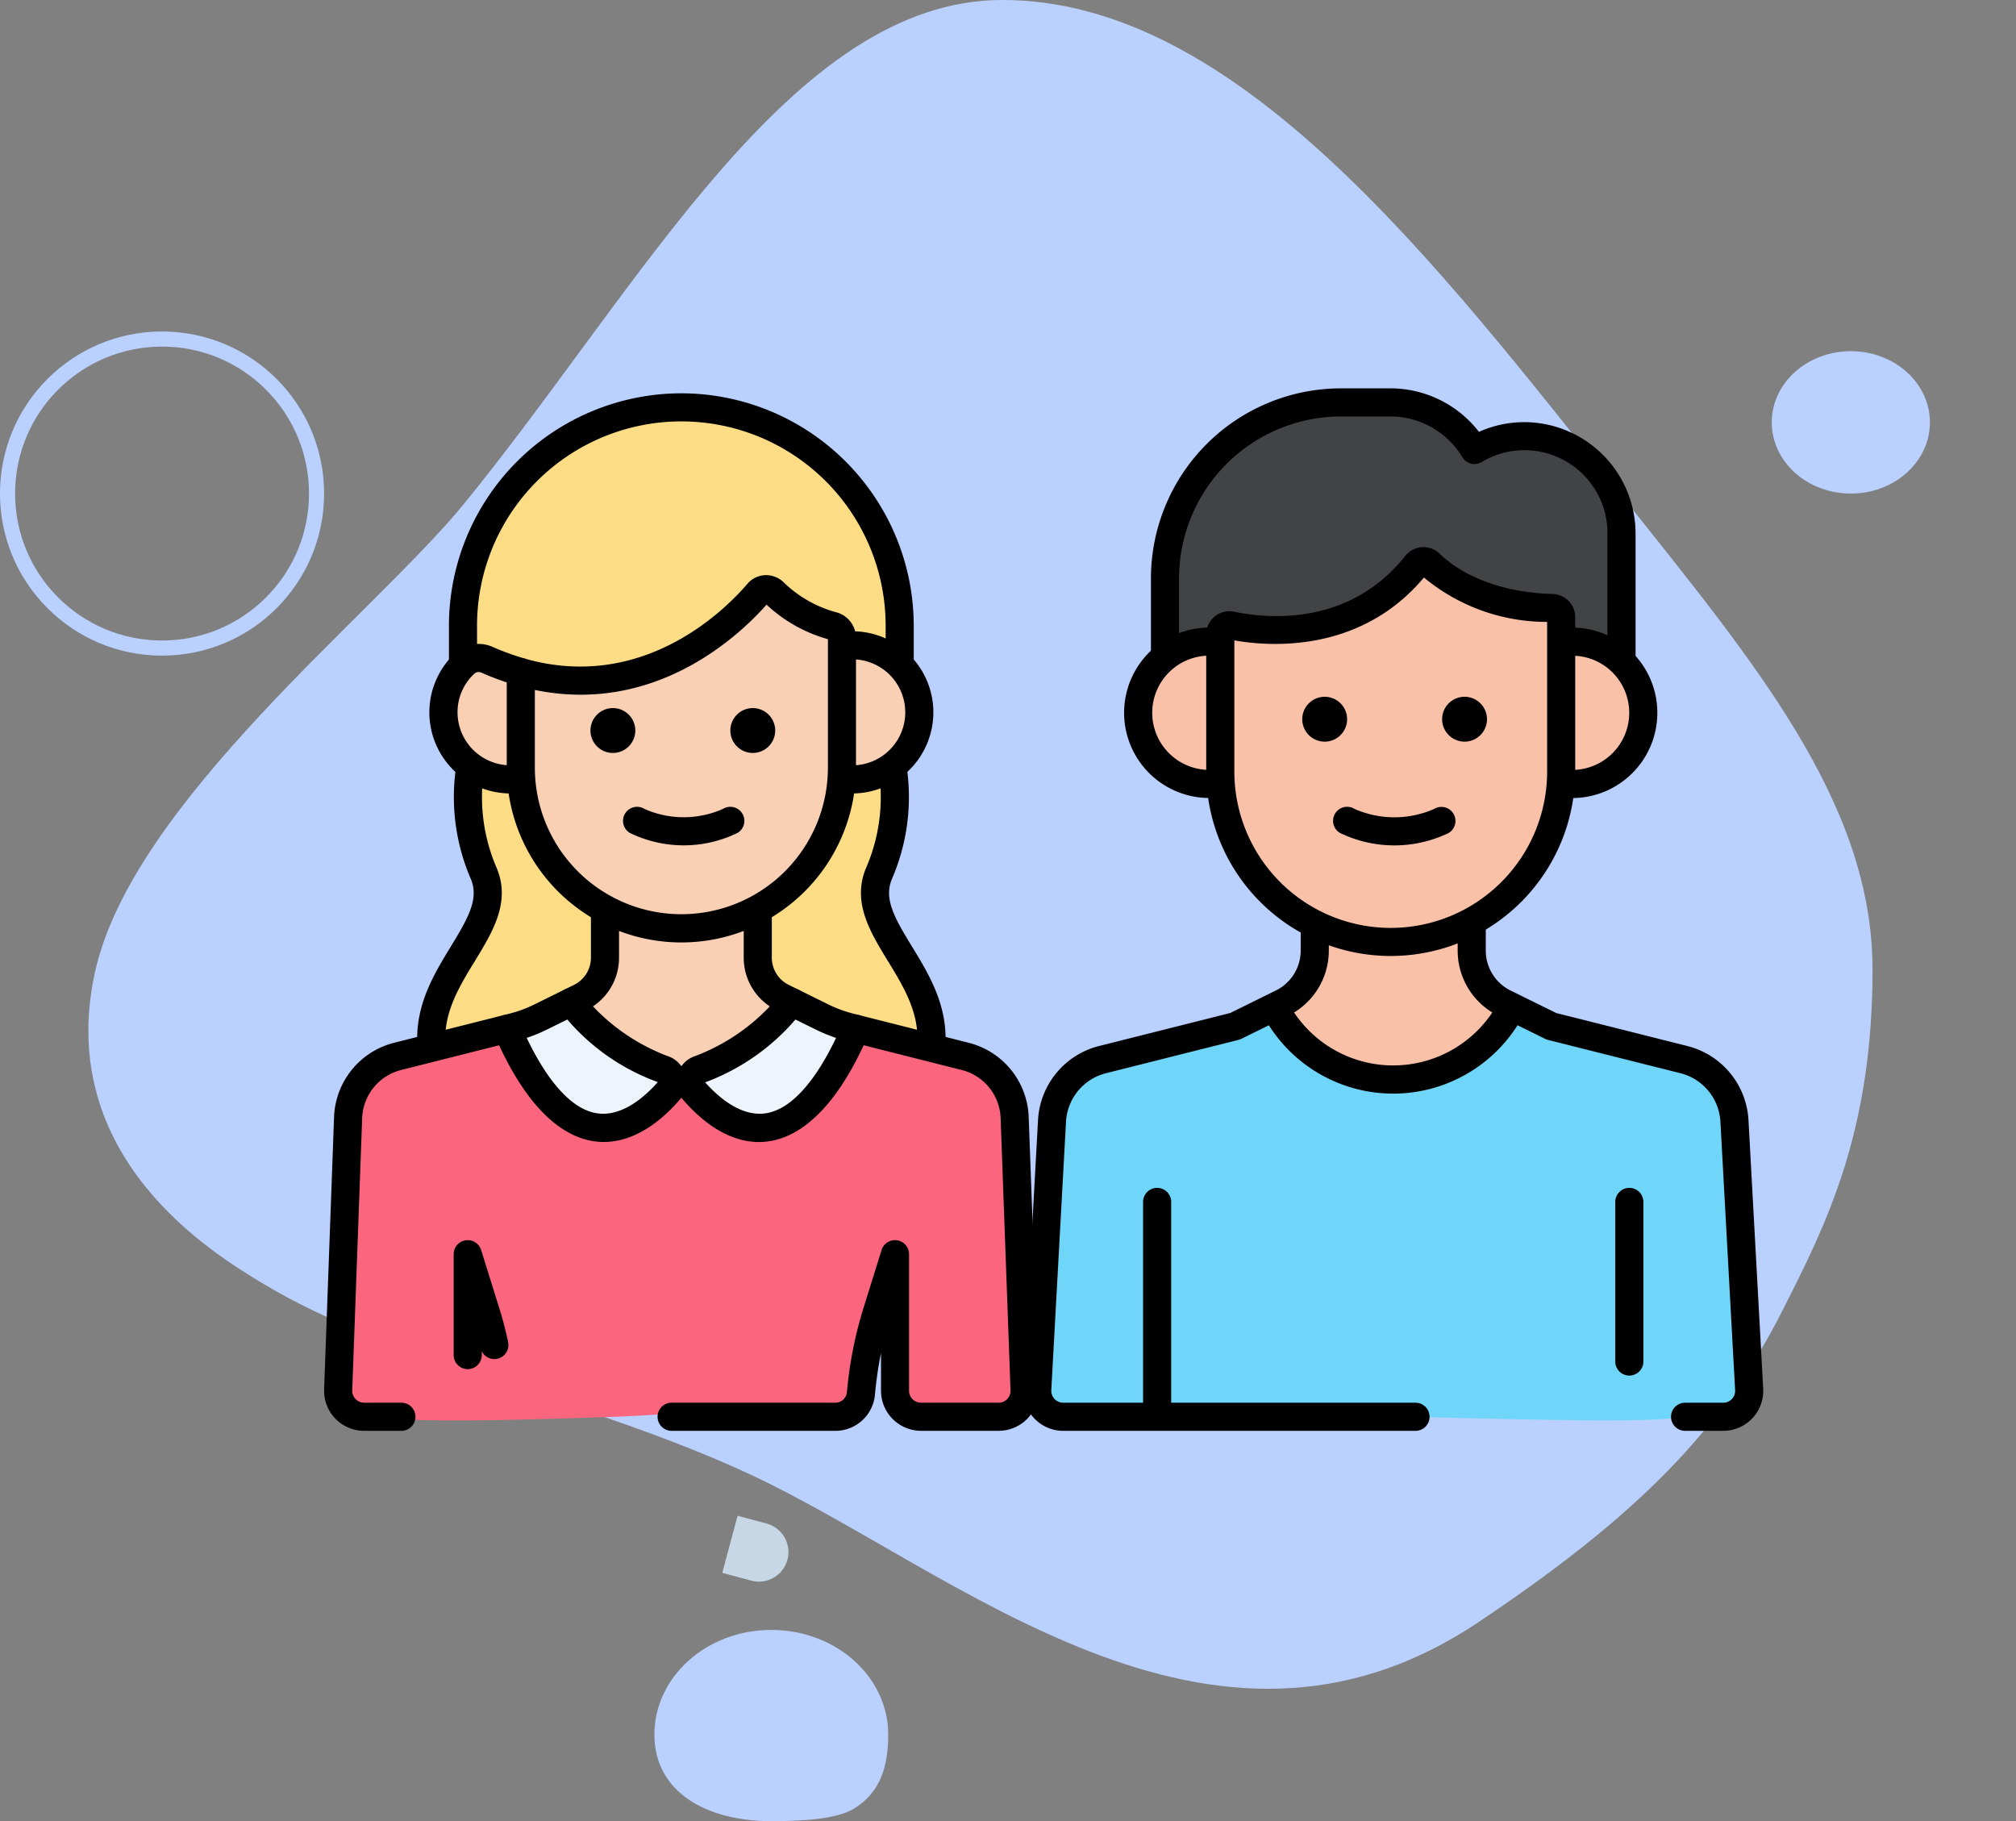 <svg xmlns="http://www.w3.org/2000/svg" xmlns:xlink="http://www.w3.org/1999/xlink" width="133.574" height="120.655" viewBox="0 0 133.574 120.655">
  <rect x="0" y="0" width="133.574" height="120.655" fill="#808080" stroke="none"/>
  <defs>
    <clipPath id="clip-path">
      <path id="doctor-hombre-adulto-pie-derecho-oficina-hospital" d="M30.285-19.778c15.464,0,28.664,17.27,41.052,32.866,8.688,10.937,16.6,20.265,16.6,31.371,0,10.761-3.038,16.809-5.937,22.53-4.008,7.915-9.549,13.59-20.169,20.7-17.849,11.958-34.644-3.459-48.324-9.815C2.752,72.881-10.068,70.5-18.8,65.206c-3.232-1.96-13.721-8.3-11.041-20.567C-27.378,33.394-11.253,20.8-5.387,13.6,6.355-.8,16.309-19.778,30.285-19.778Z" transform="translate(30.274 19.778)" fill="#3c1c74"/>
    </clipPath>
  </defs>
  <g id="Grupo_1140416" data-name="Grupo 1140416" transform="translate(0 0)">
    <g id="Grupo_1072178" data-name="Grupo 1072178" transform="translate(0 0)">
      <path id="doctor-hombre-adulto-pie-derecho-oficina-hospital-2" data-name="doctor-hombre-adulto-pie-derecho-oficina-hospital" d="M30.285-19.778c15.464,0,28.664,17.27,41.052,32.866,8.688,10.937,16.6,20.265,16.6,31.371,0,10.761-3.038,16.809-5.937,22.53-4.008,7.915-9.549,13.59-20.169,20.7-17.849,11.958-34.644-3.459-48.324-9.815C2.752,72.881-10.068,70.5-18.8,65.206c-3.232-1.96-13.721-8.3-11.041-20.567C-27.378,33.394-11.253,20.8-5.387,13.6,6.355-.8,16.309-19.778,30.285-19.778Z" transform="translate(36.131 19.778)" fill="#bad1ff"/>
      <g id="Elipse_4857" data-name="Elipse 4857" transform="translate(0 21.962)" fill="none" stroke="#bad1ff" stroke-width="1">
        <ellipse cx="10.737" cy="10.737" rx="10.737" ry="10.737" stroke="none"/>
        <ellipse cx="10.737" cy="10.737" rx="10.237" ry="10.237" fill="none"/>
      </g>
      <ellipse id="Elipse_4858" data-name="Elipse 4858" cx="5.24" cy="4.716" rx="5.24" ry="4.716" transform="translate(117.391 23.267)" fill="#bad1ff"/>
      <path id="Trazado_115346" data-name="Trazado 115346" d="M7.746,0c4.278,0,7.746,3.1,7.746,6.931,0,2.048-.493,3.842-2.286,4.917-1.157.7-3.471.822-5.46.822C3.468,12.67,0,10.759,0,6.931S3.468,0,7.746,0Z" transform="translate(43.359 107.985)" fill="#bad1ff"/>
      <g id="Layer_39" transform="translate(21.475 25.729)">
        <g id="Grupo_1140559" data-name="Grupo 1140559" transform="translate(0)">
          <g id="Grupo_1140419" data-name="Grupo 1140419" transform="translate(28.731 25.027)">
            <g id="Grupo_1140418" data-name="Grupo 1140418">
              <path id="Trazado_943141" data-name="Trazado 943141" d="M85.149,87.307a12.437,12.437,0,0,0,.895-7.163,4.352,4.352,0,0,1-3.355.818A10.677,10.677,0,0,1,77.137,89.6v3.226a2.958,2.958,0,0,0,1.65,2.653l2.63,1.3a9.3,9.3,0,0,0,1.841.677l5.364,1.354C89.1,93.835,83.723,90.872,85.149,87.307Z" transform="translate(-77.137 -80.144)" fill="#fcdd86"/>
            </g>
          </g>
          <g id="Grupo_1140421" data-name="Grupo 1140421" transform="translate(7.096 25.027)">
            <g id="Grupo_1140420" data-name="Grupo 1140420">
              <path id="Trazado_943142" data-name="Trazado 943142" d="M25.013,80.962a4.352,4.352,0,0,1-3.354-.818,12.431,12.431,0,0,0,.895,7.163c1.426,3.565-3.947,6.528-3.473,11.5l5.364-1.354a9.309,9.309,0,0,0,1.841-.677l2.63-1.3a2.958,2.958,0,0,0,1.65-2.653V89.6a10.677,10.677,0,0,1-5.552-8.637Z" transform="translate(-19.05 -80.144)" fill="#fcdd86"/>
            </g>
          </g>
          <g id="Grupo_1140423" data-name="Grupo 1140423" transform="translate(26.38 74.693)">
            <g id="Grupo_1140422" data-name="Grupo 1140422">
              <path id="Trazado_943143" data-name="Trazado 943143" d="M73.728,213.992l-1.891-.507-1.014,3.782,1.891.507a1.958,1.958,0,1,0,1.014-3.782Z" transform="translate(-70.823 -213.485)" fill="#c7d7e5"/>
            </g>
          </g>
          <g id="Grupo_1140433" data-name="Grupo 1140433" transform="translate(0.931 42.426)">
            <g id="Grupo_1140432" data-name="Grupo 1140432">
              <path id="Trazado_943147" data-name="Trazado 943147" d="M47.319,132.673a4.363,4.363,0,0,0-3.291-3.988l-7.241-1.828c-4.263,9.9-8.88,6.235-10.741,4.085a.835.835,0,0,1-.2-.537H24.636a.835.835,0,0,1-.2.537c-1.86,2.15-6.478,5.82-10.741-4.085l-7.241,1.828a4.362,4.362,0,0,0-3.291,3.988L2.5,150.781a1.721,1.721,0,0,0,1.72,1.784h2.76c.977-1.677,2.418-3.012,4.105-10.77l-1.33-5.254c.244.78-5.936,15.664-4.283,16.023,1.787.388,7.618.264,15.376,0,4.329-.148,9.829-.892,14.6,0a1.705,1.705,0,0,0,1.691-1.57,25.752,25.752,0,0,1,1.067-5.389l1.189-3.81v9.048a1.721,1.721,0,0,0,1.722,1.722h5.143a1.722,1.722,0,0,0,1.72-1.784Z" transform="translate(-2.5 -126.857)" fill="#fc657e"/>
            </g>
          </g>
          <g id="Grupo_1140435" data-name="Grupo 1140435" transform="translate(24.267 40.666)">
            <g id="Grupo_1140434" data-name="Grupo 1140434">
              <path id="Trazado_943148" data-name="Trazado 943148" d="M75.737,123.8a9.309,9.309,0,0,1-1.841-.677l-2.01-.991a14.146,14.146,0,0,1-6.1,4.444.871.871,0,0,0-.424,1.4c1.86,2.15,6.478,5.82,10.741-4.085Z" transform="translate(-65.152 -122.132)" fill="#edf4fc"/>
            </g>
          </g>
          <g id="Grupo_1140437" data-name="Grupo 1140437" transform="translate(12.123 40.666)">
            <g id="Grupo_1140436" data-name="Grupo 1140436">
              <path id="Trazado_943149" data-name="Trazado 943149" d="M42.864,126.575a14.149,14.149,0,0,1-6.1-4.444l-2.01.991a9.31,9.31,0,0,1-1.841.677l-.366.092c4.263,9.9,8.88,6.235,10.741,4.085A.871.871,0,0,0,42.864,126.575Z" transform="translate(-32.548 -122.131)" fill="#edf4fc"/>
            </g>
          </g>
          <g id="Grupo_1140439" data-name="Grupo 1140439" transform="translate(16.341 34.481)">
            <g id="Grupo_1140438" data-name="Grupo 1140438">
              <path id="Trazado_943150" data-name="Trazado 943150" d="M57.911,111.406a2.958,2.958,0,0,1-1.65-2.653v-3.226a10.577,10.577,0,0,1-10.121,0v3.226a2.958,2.958,0,0,1-1.65,2.653l-.62.306a14.146,14.146,0,0,0,6.1,4.444.884.884,0,0,1,.628.864H51.8a.884.884,0,0,1,.628-.864,14.149,14.149,0,0,0,6.1-4.444Z" transform="translate(-43.871 -105.526)" fill="#f9d0b4"/>
            </g>
          </g>
          <g id="Grupo_1140448" data-name="Grupo 1140448" transform="translate(0 41.495)">
            <g id="Grupo_1140441" data-name="Grupo 1140441" transform="translate(8.586 14.938)">
              <g id="Grupo_1140440" data-name="Grupo 1140440">
                <path id="Trazado_943151" data-name="Trazado 943151" d="M26.659,171.213c-.176-.816-.371-1.564-.6-2.288l-1.189-3.81a.931.931,0,0,0-1.82.277v6.684a.931.931,0,0,0,1.862,0v-.252a.931.931,0,0,0,1.744-.611Z" transform="translate(-23.052 -164.462)"/>
              </g>
            </g>
            <g id="Grupo_1140443" data-name="Grupo 1140443">
              <g id="Grupo_1140442" data-name="Grupo 1140442">
                <path id="Trazado_943152" data-name="Trazado 943152" d="M13.027,125.061a.931.931,0,0,0-1.131-.675l-7.241,1.828A5.275,5.275,0,0,0,.661,131.07L0,149.178a2.653,2.653,0,0,0,2.651,2.749H5.122a.931.931,0,0,0,0-1.862H2.653a.791.791,0,0,1-.79-.819l.659-18.089a3.417,3.417,0,0,1,2.589-3.137l7.241-1.828a.931.931,0,0,0,.675-1.13Z" transform="translate(0 -124.357)"/>
              </g>
            </g>
            <g id="Grupo_1140445" data-name="Grupo 1140445" transform="translate(22.215 3.549)">
              <g id="Grupo_1140444" data-name="Grupo 1140444">
                <path id="Trazado_943153" data-name="Trazado 943153" d="M61.607,133.884H60.573a.931.931,0,0,0,0,1.862h1.034a.931.931,0,0,0,0-1.862Z" transform="translate(-59.642 -133.884)"/>
              </g>
            </g>
            <g id="Grupo_1140447" data-name="Grupo 1140447" transform="translate(22.093 0)">
              <g id="Grupo_1140446" data-name="Grupo 1140446">
                <path id="Trazado_943154" data-name="Trazado 943154" d="M83.9,131.053a5.27,5.27,0,0,0-3.993-4.839l-7.241-1.828a.931.931,0,0,0-.456,1.806l7.242,1.828a3.411,3.411,0,0,1,2.588,3.119l.659,18.107a.79.79,0,0,1-.79.819H76.766a.791.791,0,0,1-.79-.79v-9.048a.931.931,0,0,0-1.82-.277l-1.189,3.81a26.746,26.746,0,0,0-1.105,5.584.774.774,0,0,1-.763.722H60.244a.931.931,0,1,0,0,1.862H71.1a2.627,2.627,0,0,0,2.618-2.419,25.021,25.021,0,0,1,.4-2.735v2.5a2.656,2.656,0,0,0,2.653,2.653h5.143a2.652,2.652,0,0,0,2.651-2.749Z" transform="translate(-59.313 -124.358)"/>
              </g>
            </g>
          </g>
          <g id="Grupo_1140450" data-name="Grupo 1140450" transform="translate(34.283 17.022)">
            <g id="Grupo_1140449" data-name="Grupo 1140449">
              <path id="Trazado_943155" data-name="Trazado 943155" d="M92.752,58.654a4.484,4.484,0,0,0-.683.054v8.054c0,.24-.011.478-.027.714a4.44,4.44,0,1,0,.71-8.822Z" transform="translate(-92.042 -58.654)" fill="#f9d0b4"/>
            </g>
          </g>
          <g id="Grupo_1140452" data-name="Grupo 1140452" transform="translate(13.031 13.303)">
            <g id="Grupo_1140451" data-name="Grupo 1140451">
              <path id="Trazado_943156" data-name="Trazado 943156" d="M55.61,51.09a8.818,8.818,0,0,1-3.882-2.234.706.706,0,0,0-1.014.057c-1.62,1.891-7.366,7.629-15.728,5.247V60.5a10.639,10.639,0,1,0,21.279,0V51.9a.835.835,0,0,0-.654-.811Z" transform="translate(-34.986 -48.668)" fill="#f9d0b4"/>
            </g>
          </g>
          <g id="Grupo_1140454" data-name="Grupo 1140454" transform="translate(7.907 17.863)">
            <g id="Grupo_1140453" data-name="Grupo 1140453">
              <path id="Trazado_943157" data-name="Trazado 943157" d="M26.352,68.178V61.842a17.319,17.319,0,0,1-2.25-.817,1.354,1.354,0,0,0-1.471.253,4.428,4.428,0,0,0,3.749,7.614C26.364,68.656,26.352,68.418,26.352,68.178Z" transform="translate(-21.228 -60.91)" fill="#f9d0b4"/>
            </g>
          </g>
          <g id="Grupo_1140456" data-name="Grupo 1140456" transform="translate(9.203 1.259)">
            <g id="Grupo_1140455" data-name="Grupo 1140455">
              <path id="Trazado_943158" data-name="Trazado 943158" d="M39.176,16.333A14.51,14.51,0,0,0,24.708,30.8v2.614c.036-.036.069-.075.107-.111a1.353,1.353,0,0,1,1.471-.253,17.339,17.339,0,0,0,2.25.817c8.362,2.382,14.108-3.356,15.728-5.247a.706.706,0,0,1,1.014-.057A8.816,8.816,0,0,0,49.161,30.8a.835.835,0,0,1,.654.811v.541A4.426,4.426,0,0,1,53.643,33.4V30.8A14.51,14.51,0,0,0,39.176,16.333Z" transform="translate(-24.708 -16.333)" fill="#fcdd86"/>
            </g>
          </g>
          <g id="Grupo_1140458" data-name="Grupo 1140458" transform="translate(33.647 16.091)">
            <g id="Grupo_1140457" data-name="Grupo 1140457">
              <path id="Trazado_943159" data-name="Trazado 943159" d="M91.679,56.154c-.142,0-.281.006-.419.017a.931.931,0,0,0,.148,1.856c.089-.007.18-.011.271-.011a3.511,3.511,0,1,1,0,7.022,3.1,3.1,0,0,1-.318-.018.931.931,0,0,0-.193,1.853,4.983,4.983,0,0,0,.511.028,5.373,5.373,0,1,0,0-10.746Z" transform="translate(-90.333 -56.154)"/>
            </g>
          </g>
          <g id="Grupo_1140460" data-name="Grupo 1140460" transform="translate(19.805 27.724)">
            <g id="Grupo_1140459" data-name="Grupo 1140459">
              <path id="Trazado_943160" data-name="Trazado 943160" d="M61.072,87.824a.931.931,0,0,0-1.282-.3,6.412,6.412,0,0,1-5.195,0,.931.931,0,0,0-.983,1.582,8.134,8.134,0,0,0,7.16,0,.931.931,0,0,0,.3-1.282Z" transform="translate(-53.173 -87.384)"/>
            </g>
          </g>
          <g id="Grupo_1140463" data-name="Grupo 1140463" transform="translate(12.1 12.372)">
            <g id="Grupo_1140462" data-name="Grupo 1140462">
              <g id="Grupo_1140461" data-name="Grupo 1140461">
                <path id="Trazado_943161" data-name="Trazado 943161" d="M54.252,48.614A8.041,8.041,0,0,1,50.785,46.6a1.659,1.659,0,0,0-1.211-.426,1.619,1.619,0,0,0-1.136.567c-1.481,1.728-6.922,7.192-14.766,4.958a.931.931,0,0,0-1.186.9v6.336a11.57,11.57,0,1,0,23.141,0v-8.6A1.76,1.76,0,0,0,54.252,48.614Zm-.487,10.313a9.708,9.708,0,1,1-19.416,0V53.778c8.019,1.652,13.577-3.643,15.352-5.653a9.735,9.735,0,0,0,4.065,2.287v8.514Z" transform="translate(-32.486 -46.168)"/>
              </g>
            </g>
          </g>
          <g id="Grupo_1140465" data-name="Grupo 1140465" transform="translate(6.976 16.931)">
            <g id="Grupo_1140464" data-name="Grupo 1140464">
              <path id="Trazado_943162" data-name="Trazado 943162" d="M22.158,60.307a18.278,18.278,0,0,0,2.335.85.931.931,0,1,0,.514-1.79,16.441,16.441,0,0,1-2.1-.764,2.282,2.282,0,0,0-2.484.425A5.369,5.369,0,0,0,24.1,68.315a4.945,4.945,0,0,0,.54-.031.931.931,0,0,0-.2-1.852,3.061,3.061,0,0,1-.337.02,3.515,3.515,0,0,1-3.511-3.511A3.468,3.468,0,0,1,21.7,60.388a.42.42,0,0,1,.458-.08Z" transform="translate(-18.728 -58.409)"/>
            </g>
          </g>
          <g id="Grupo_1140467" data-name="Grupo 1140467" transform="translate(8.272 0.328)">
            <g id="Grupo_1140466" data-name="Grupo 1140466">
              <path id="Trazado_943163" data-name="Trazado 943163" d="M37.607,13.833a15.416,15.416,0,0,0-15.4,15.4v2.344a.931.931,0,1,0,1.862,0V29.231a13.536,13.536,0,0,1,27.073,0v2.387a.931.931,0,1,0,1.862,0V29.231A15.416,15.416,0,0,0,37.607,13.833Z" transform="translate(-22.209 -13.833)"/>
            </g>
          </g>
          <g id="Grupo_1140469" data-name="Grupo 1140469" transform="translate(35.569 24.412)">
            <g id="Grupo_1140468" data-name="Grupo 1140468">
              <path id="Trazado_943164" data-name="Trazado 943164" d="M98.863,91.043c-1.162-1.9-1.849-3.13-1.33-4.425a13.652,13.652,0,0,0,1.007-7.347.931.931,0,0,0-1.837.308,11.831,11.831,0,0,1-.9,6.347c-.891,2.227.31,4.19,1.471,6.088,1.009,1.649,2.052,3.355,1.959,5.389a.931.931,0,0,0,.888.973h.043a.931.931,0,0,0,.929-.889c.12-2.6-1.129-4.645-2.231-6.446Z" transform="translate(-95.494 -78.494)"/>
            </g>
          </g>
          <g id="Grupo_1140471" data-name="Grupo 1140471" transform="translate(6.164 24.42)">
            <g id="Grupo_1140470" data-name="Grupo 1140470">
              <path id="Trazado_943165" data-name="Trazado 943165" d="M21.848,85.939a11.839,11.839,0,0,1-.9-6.338.931.931,0,0,0-1.837-.307,13.659,13.659,0,0,0,1.009,7.337c.518,1.294-.168,2.525-1.33,4.425-1.1,1.805-2.356,3.851-2.23,6.463a.931.931,0,0,0,.929.886h.045a.931.931,0,0,0,.885-.975c-.1-2.04.947-3.749,1.958-5.4,1.161-1.9,2.362-3.861,1.471-6.089Z" transform="translate(-16.549 -78.515)"/>
            </g>
          </g>
          <g id="Grupo_1140474" data-name="Grupo 1140474" transform="translate(23.337 39.735)">
            <g id="Grupo_1140473" data-name="Grupo 1140473">
              <g id="Grupo_1140472" data-name="Grupo 1140472">
                <path id="Trazado_943166" data-name="Trazado 943166" d="M75.371,121.91a.93.93,0,0,0-.607-.491l-.366-.092h0a8.37,8.37,0,0,1-1.656-.609l-2.01-.991a.931.931,0,0,0-1.12.231,13.272,13.272,0,0,1-5.667,4.159,1.824,1.824,0,0,0-1.22,1.242,1.78,1.78,0,0,0,.367,1.658c3.717,4.3,8.6,4.261,12.3-4.326a.931.931,0,0,0-.02-.78Zm-6.784,6.013c-1.677.258-3.215-1.137-4.021-2.049a14.549,14.549,0,0,0,5.98-4.162l1.372.676a10.234,10.234,0,0,0,1.321.54C71.789,125.955,70.191,127.675,68.586,127.923Z" transform="translate(-62.655 -119.631)"/>
              </g>
            </g>
          </g>
          <g id="Grupo_1140477" data-name="Grupo 1140477" transform="translate(11.193 39.735)">
            <g id="Grupo_1140476" data-name="Grupo 1140476">
              <g id="Grupo_1140475" data-name="Grupo 1140475">
                <path id="Trazado_943167" data-name="Trazado 943167" d="M42.793,125.36a1.825,1.825,0,0,0-1.22-1.242,13.275,13.275,0,0,1-5.667-4.159.932.932,0,0,0-1.12-.231l-2.01.991a8.371,8.371,0,0,1-1.656.609l-.366.092a.931.931,0,0,0-.628,1.271c3.7,8.6,8.594,8.61,12.3,4.326A1.781,1.781,0,0,0,42.793,125.36Zm-5.863,2.564c-1.6-.248-3.2-1.969-4.652-4.995a10.233,10.233,0,0,0,1.321-.54l1.372-.676a14.291,14.291,0,0,0,5.995,4.145C40.164,126.771,38.618,128.186,36.93,127.924Z" transform="translate(-30.05 -119.632)"/>
              </g>
            </g>
          </g>
          <g id="Grupo_1140479" data-name="Grupo 1140479" transform="translate(15.409 33.882)">
            <g id="Grupo_1140478" data-name="Grupo 1140478">
              <path id="Trazado_943168" data-name="Trazado 943168" d="M44.571,103.917a.931.931,0,0,0-.931.931v2.895a2.014,2.014,0,0,1-1.131,1.818l-.62.306a.931.931,0,1,0,.824,1.67l.619-.305a3.864,3.864,0,0,0,2.169-3.488v-2.895A.931.931,0,0,0,44.571,103.917Z" transform="translate(-41.37 -103.917)"/>
            </g>
          </g>
          <g id="Grupo_1140481" data-name="Grupo 1140481" transform="translate(27.8 33.867)">
            <g id="Grupo_1140480" data-name="Grupo 1140480">
              <path id="Trazado_943169" data-name="Trazado 943169" d="M78.25,109.841l-.62-.306a2.014,2.014,0,0,1-1.13-1.818v-2.91a.931.931,0,1,0-1.862,0v2.91a3.864,3.864,0,0,0,2.169,3.488l.62.306a.931.931,0,1,0,.824-1.67Z" transform="translate(-74.637 -103.876)"/>
            </g>
          </g>
          <g id="Grupo_1140483" data-name="Grupo 1140483" transform="translate(59.377 11.451)">
            <g id="Grupo_1140482" data-name="Grupo 1140482">
              <path id="Trazado_943170" data-name="Trazado 943170" d="M182,47.394a.605.605,0,0,0-.583-.594c-4.692-.137-7.163-2-8.113-2.928a.608.608,0,0,0-.9.057c-4.125,5.187-10.21,4.455-12.256,4.027a.6.6,0,0,0-.729.582V57.63a11.293,11.293,0,1,0,22.586,0V47.57c0-.059,0-.118,0-.177Z" transform="translate(-159.412 -43.697)" fill="#f9c1a8"/>
            </g>
          </g>
          <g id="Grupo_1140485" data-name="Grupo 1140485" transform="translate(55.711 0.931)">
            <g id="Grupo_1140484" data-name="Grupo 1140484">
              <path id="Trazado_943171" data-name="Trazado 943171" d="M173.366,17.691a6.39,6.39,0,0,0-3.3.92,6.458,6.458,0,0,0-5.532-3.157h-3.312A11.691,11.691,0,0,0,149.569,27.11v5.223a4.692,4.692,0,0,1,2.942-1.034,4.746,4.746,0,0,1,.725.057v-.543a.6.6,0,0,1,.729-.582c2.046.428,8.131,1.16,12.256-4.027a.608.608,0,0,1,.9-.057c.95.931,3.422,2.791,8.113,2.928a.605.605,0,0,1,.583.594c0,.059,0,.118,0,.177v1.51a4.688,4.688,0,0,1,4,1.266V24.142a6.471,6.471,0,0,0-6.452-6.451Z" transform="translate(-149.569 -15.453)" fill="#414344"/>
            </g>
          </g>
          <g id="Grupo_1140487" data-name="Grupo 1140487" transform="translate(81.935 16.777)">
            <g id="Grupo_1140486" data-name="Grupo 1140486">
              <path id="Trazado_943172" data-name="Trazado 943172" d="M220.727,58a4.746,4.746,0,0,0-.725.057V66.6c0,.255-.012.507-.028.757A4.712,4.712,0,1,0,220.727,58Z" transform="translate(-219.974 -57.996)" fill="#f9c1a8"/>
            </g>
          </g>
          <g id="Grupo_1140489" data-name="Grupo 1140489" transform="translate(53.937 16.778)">
            <g id="Grupo_1140488" data-name="Grupo 1140488">
              <path id="Trazado_943173" data-name="Trazado 943173" d="M150.248,66.6V58.054a4.717,4.717,0,1,0,.028,9.307C150.259,67.11,150.248,66.858,150.248,66.6Z" transform="translate(-144.808 -57.997)" fill="#f9c1a8"/>
            </g>
          </g>
          <g id="Grupo_1140491" data-name="Grupo 1140491" transform="translate(47.246 35.312)">
            <g id="Grupo_1140490" data-name="Grupo 1140490">
              <path id="Trazado_943174" data-name="Trazado 943174" d="M173.043,120.987a4.457,4.457,0,0,0-3.362-4.074l-8.77-2.207-3.1-1.528a3.9,3.9,0,0,1-2.176-3.5v-1.922a11.215,11.215,0,0,1-10.405.169v1.754a3.9,3.9,0,0,1-2.176,3.5l-3.1,1.528-8.77,2.207a4.457,4.457,0,0,0-3.362,4.074l-.974,17.775a1.722,1.722,0,0,0,1.719,1.816c9.508-.89,16.64-.162,23.072,0,9.759.246,16.111.389,17.9,0,4.272-.929-2.136-3.668,0,0h2.76a1.722,1.722,0,0,0,1.719-1.816Z" transform="translate(-126.845 -107.756)" fill="#70d6f9"/>
            </g>
          </g>
          <g id="Grupo_1140493" data-name="Grupo 1140493" transform="translate(62.969 35.312)">
            <g id="Grupo_1140492" data-name="Grupo 1140492">
              <path id="Trazado_943175" data-name="Trazado 943175" d="M184.3,113.177a3.9,3.9,0,0,1-2.176-3.5v-1.922a11.215,11.215,0,0,1-10.405.169v1.754a3.9,3.9,0,0,1-2.176,3.5l-.487.24a8.828,8.828,0,0,0,15.731,0Z" transform="translate(-169.055 -107.756)" fill="#f9c1a8"/>
            </g>
          </g>
          <g id="Grupo_1140496" data-name="Grupo 1140496" transform="translate(58.446 10.521)">
            <g id="Grupo_1140495" data-name="Grupo 1140495">
              <g id="Grupo_1140494" data-name="Grupo 1140494">
                <path id="Trazado_943176" data-name="Trazado 943176" d="M181.359,45.807a1.534,1.534,0,0,0-1.487-1.506c-4.441-.13-6.716-1.905-7.489-2.662a1.539,1.539,0,0,0-2.284.142h0c-3.733,4.7-9.171,4.149-11.336,3.695a1.534,1.534,0,0,0-1.85,1.5v9.084a12.224,12.224,0,1,0,24.448,0V46ZM179.5,56.062a10.362,10.362,0,1,1-20.724,0V47.375c2.3.409,8.333.877,12.562-4.165a12.741,12.741,0,0,0,8.162,2.941v9.911Z" transform="translate(-156.913 -41.199)"/>
              </g>
            </g>
          </g>
          <g id="Grupo_1140498" data-name="Grupo 1140498" transform="translate(54.779)">
            <g id="Grupo_1140497" data-name="Grupo 1140497">
              <path id="Trazado_943177" data-name="Trazado 943177" d="M171.8,15.191a7.316,7.316,0,0,0-2.994.645,7.42,7.42,0,0,0-5.833-2.883h-3.313a12.6,12.6,0,0,0-12.588,12.588v5.036a.931.931,0,1,0,1.862,0V25.542a10.738,10.738,0,0,1,10.726-10.726h3.313a5.557,5.557,0,0,1,4.733,2.7.931.931,0,0,0,1.278.32,5.5,5.5,0,0,1,8.336,4.732v8.153a.931.931,0,1,0,1.862,0V22.573a7.391,7.391,0,0,0-7.382-7.382Z" transform="translate(-147.068 -12.953)"/>
            </g>
          </g>
          <g id="Grupo_1140500" data-name="Grupo 1140500" transform="translate(85.545 52.97)">
            <g id="Grupo_1140499" data-name="Grupo 1140499">
              <path id="Trazado_943178" data-name="Trazado 943178" d="M230.6,155.163a.931.931,0,0,0-.931.931v10.573a.931.931,0,0,0,1.862,0V156.094A.931.931,0,0,0,230.6,155.163Z" transform="translate(-229.666 -155.163)"/>
            </g>
          </g>
          <g id="Grupo_1140502" data-name="Grupo 1140502" transform="translate(54.262 52.97)">
            <g id="Grupo_1140501" data-name="Grupo 1140501">
              <path id="Trazado_943179" data-name="Trazado 943179" d="M146.61,155.163a.931.931,0,0,0-.931.931v13.942a.931.931,0,1,0,1.862,0V156.094A.931.931,0,0,0,146.61,155.163Z" transform="translate(-145.679 -155.163)"/>
            </g>
          </g>
          <g id="Grupo_1140504" data-name="Grupo 1140504" transform="translate(81.324 15.847)">
            <g id="Grupo_1140503" data-name="Grupo 1140503">
              <path id="Trazado_943180" data-name="Trazado 943180" d="M219.7,55.5q-.22,0-.435.018a.931.931,0,1,0,.147,1.856c.1-.007.191-.012.288-.012a3.784,3.784,0,0,1,0,7.568,3.229,3.229,0,0,1-.336-.018.931.931,0,0,0-.192,1.853,5.145,5.145,0,0,0,.528.028,5.646,5.646,0,0,0,0-11.292Z" transform="translate(-218.335 -55.497)"/>
            </g>
          </g>
          <g id="Grupo_1140506" data-name="Grupo 1140506" transform="translate(53.006 15.847)">
            <g id="Grupo_1140505" data-name="Grupo 1140505">
              <path id="Trazado_943181" data-name="Trazado 943181" d="M148.235,64.914c-.093.008-.187.013-.282.013a3.784,3.784,0,1,1,0-7.568q.147,0,.291.012a.931.931,0,0,0,.15-1.856c-.146-.012-.293-.018-.442-.018a5.646,5.646,0,1,0,0,11.292c.149,0,.3-.007.443-.02a.931.931,0,0,0-.161-1.856Z" transform="translate(-142.307 -55.497)"/>
            </g>
          </g>
          <g id="Grupo_1140511" data-name="Grupo 1140511" transform="translate(46.315 34.828)">
            <g id="Grupo_1140508" data-name="Grupo 1140508">
              <g id="Grupo_1140507" data-name="Grupo 1140507">
                <path id="Trazado_943182" data-name="Trazado 943182" d="M150.336,138.832H127a.791.791,0,0,1-.789-.834l.974-17.774A3.51,3.51,0,0,1,129.843,117l8.771-2.207a.927.927,0,0,0,.184-.068l3.1-1.529a4.8,4.8,0,0,0,2.7-4.334v-1.475a.931.931,0,1,0-1.862,0v1.475a2.952,2.952,0,0,1-1.656,2.664l-3.011,1.485-8.675,2.183a5.364,5.364,0,0,0-4.064,4.926l-.974,17.775a2.652,2.652,0,0,0,2.649,2.8h23.338a.931.931,0,1,0,0-1.862Z" transform="translate(-124.345 -106.457)"/>
              </g>
            </g>
            <g id="Grupo_1140510" data-name="Grupo 1140510" transform="translate(28.79 0)">
              <g id="Grupo_1140509" data-name="Grupo 1140509">
                <path id="Trazado_943183" data-name="Trazado 943183" d="M221.884,137.9l-.974-17.776a5.364,5.364,0,0,0-4.064-4.925l-8.675-2.183-3.011-1.485a2.951,2.951,0,0,1-1.657-2.664v-1.475a.931.931,0,1,0-1.862,0v1.475a4.8,4.8,0,0,0,2.7,4.334l3.1,1.529a.927.927,0,0,0,.184.068L216.39,117a3.511,3.511,0,0,1,2.66,3.222L220.024,138a.79.79,0,0,1-.789.834h-2.527a.931.931,0,0,0,0,1.862h2.527a2.653,2.653,0,0,0,2.649-2.8Z" transform="translate(-201.64 -106.458)"/>
              </g>
            </g>
          </g>
          <g id="Grupo_1140513" data-name="Grupo 1140513" transform="translate(62.156 40.25)">
            <g id="Grupo_1140512" data-name="Grupo 1140512">
              <path id="Trazado_943184" data-name="Trazado 943184" d="M183.754,121.13a.931.931,0,0,0-1.265.368,7.9,7.9,0,0,1-13.871.012.931.931,0,1,0-1.63.9,9.757,9.757,0,0,0,17.133-.015A.932.932,0,0,0,183.754,121.13Z" transform="translate(-166.873 -121.014)"/>
            </g>
          </g>
          <g id="Grupo_1140515" data-name="Grupo 1140515" transform="translate(66.864 27.731)">
            <g id="Grupo_1140514" data-name="Grupo 1140514">
              <path id="Trazado_943185" data-name="Trazado 943185" d="M187.47,87.848a.931.931,0,0,0-1.281-.306,6.558,6.558,0,0,1-5.259,0,.931.931,0,1,0-.975,1.586,8.278,8.278,0,0,0,7.208,0,.931.931,0,0,0,.306-1.281Z" transform="translate(-179.512 -87.405)"/>
            </g>
          </g>
          <g id="Grupo_1140517" data-name="Grupo 1140517" transform="translate(74.076 20.434)">
            <g id="Grupo_1140516" data-name="Grupo 1140516">
              <path id="Trazado_943186" data-name="Trazado 943186" d="M200.363,67.814a1.486,1.486,0,1,0,1.486,1.486A1.486,1.486,0,0,0,200.363,67.814Z" transform="translate(-198.877 -67.814)"/>
            </g>
          </g>
          <g id="Grupo_1140519" data-name="Grupo 1140519" transform="translate(64.808 20.434)">
            <g id="Grupo_1140518" data-name="Grupo 1140518">
              <path id="Trazado_943187" data-name="Trazado 943187" d="M175.48,67.814a1.486,1.486,0,1,0,1.486,1.486A1.486,1.486,0,0,0,175.48,67.814Z" transform="translate(-173.994 -67.814)"/>
            </g>
          </g>
          <g id="Grupo_1140521" data-name="Grupo 1140521" transform="translate(26.916 21.183)">
            <g id="Grupo_1140520" data-name="Grupo 1140520">
              <path id="Trazado_943188" data-name="Trazado 943188" d="M73.748,69.824a1.486,1.486,0,1,0,1.486,1.486A1.486,1.486,0,0,0,73.748,69.824Z" transform="translate(-72.262 -69.824)"/>
            </g>
          </g>
          <g id="Grupo_1140523" data-name="Grupo 1140523" transform="translate(17.647 21.183)">
            <g id="Grupo_1140522" data-name="Grupo 1140522">
              <path id="Trazado_943189" data-name="Trazado 943189" d="M48.865,69.824a1.486,1.486,0,1,0,1.486,1.486A1.486,1.486,0,0,0,48.865,69.824Z" transform="translate(-47.379 -69.824)"/>
            </g>
          </g>
        </g>
      </g>
    </g>
  </g>
</svg>
